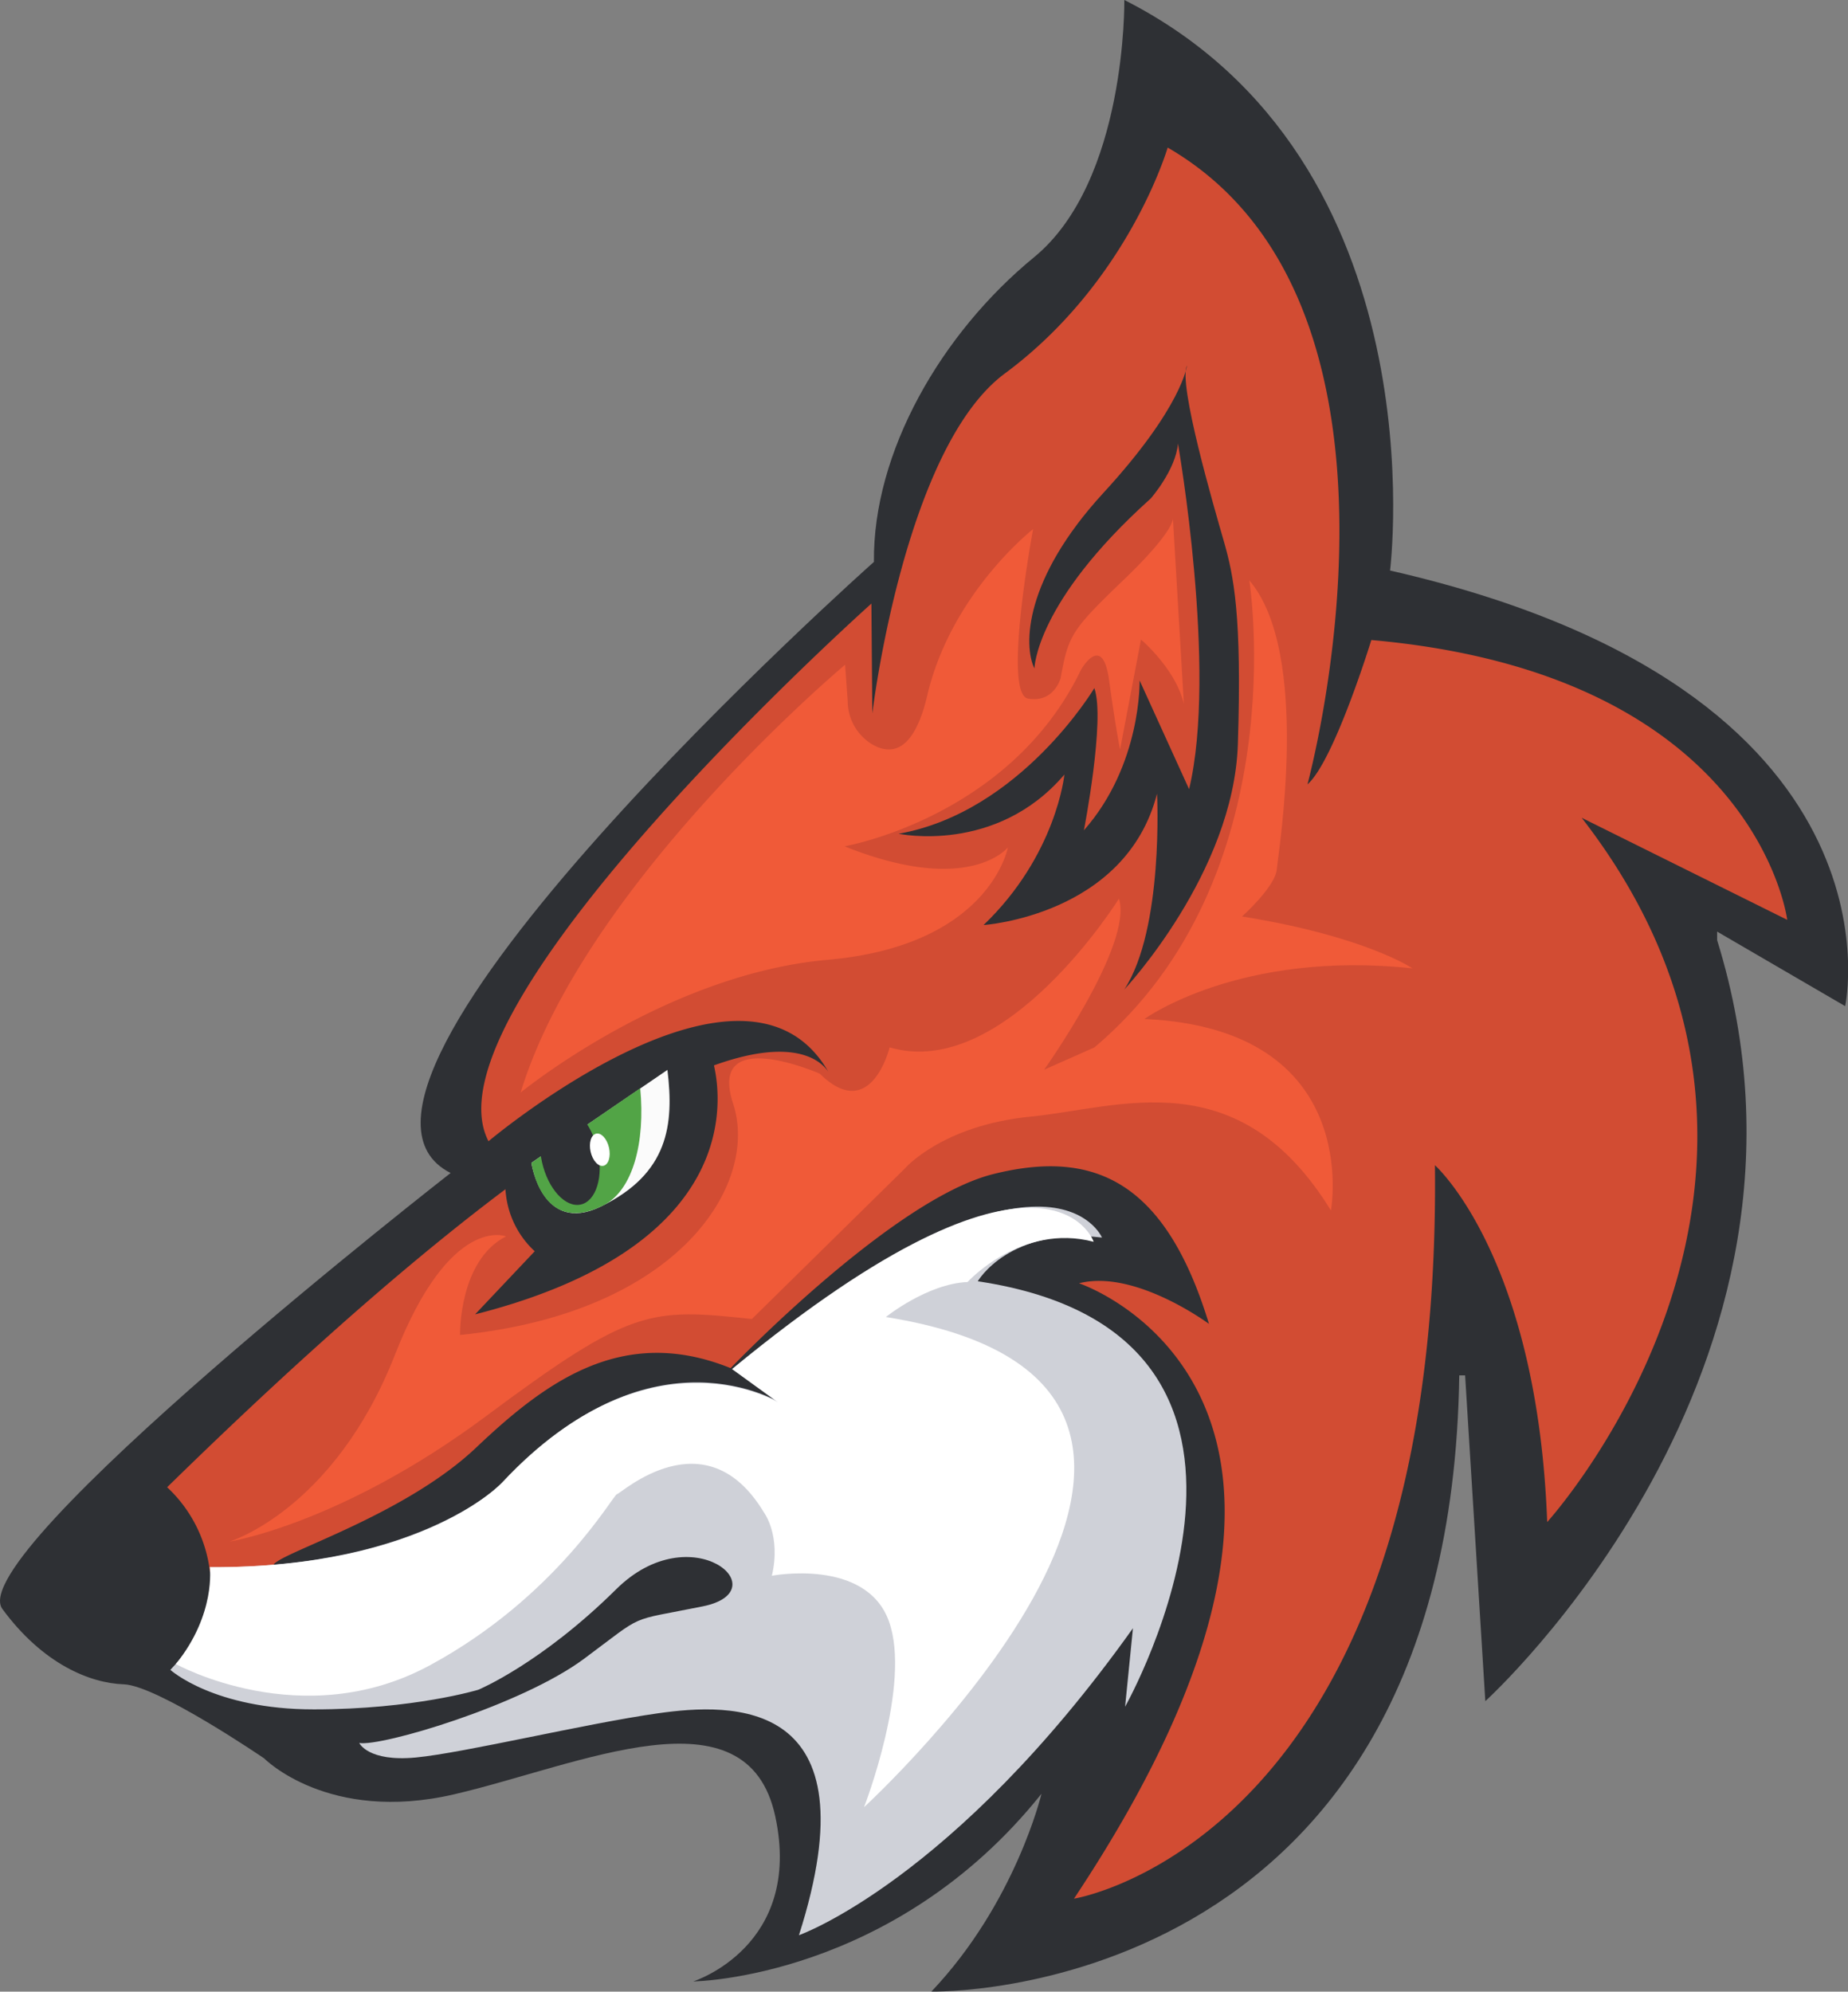 <svg id="图层_1" data-name="图层 1" xmlns="http://www.w3.org/2000/svg" viewBox="0 0 471.01 507.47">
    <rect x="0" y="0" width="471.01" height="507.47" fill="#808080" stroke="none"/>
    <defs>
        <style>.cls-1,.cls-9{fill:#2e3034;}.cls-1,.cls-2,.cls-3,.cls-4,.cls-5,.cls-7,.cls-8{isolation:isolate;}.cls-2{fill:#d24c33;}.cls-3{fill:#cfd1d8;}.cls-4{fill:#fff;}.cls-5,.cls-6{fill:#f05a38;}.cls-7{fill:#fbfbfb;}.cls-8{fill:#52a446;}</style>
    </defs>
    <path class="cls-1" d="M134.73,300.85S10.18,397.92,20.49,411.94s22.33,18.9,30.92,19.19S87.2,450,87.2,450s16.32,16.61,48.39,9.17,74.72-27.63,81.88,5.58-20.9,42.09-20.9,42.09,51-.57,88.76-47.82c0,0-6.59,27.78-28.06,50.4,0,0,132.2,3.08,134.54-157l1.49,0,5.15,83s93.15-84.27,59.08-193.91l0-2.17,32.64,19s17.53-80.53-116-111c0,0,13.2-104.35-67.73-145.38,0,0,.68,46.14-23,65.55s-41.1,49.67-40.82,77.64C242.53,145.16,92,279.29,134.73,300.85Z" transform="translate(-19.88 -1.97)"/>
    <path class="cls-2" d="M317.49,39.57S307.59,73.73,276,97.13c-25.72,19-33.79,86.63-33.79,86.63l-.23-28s-115.27,103-97.59,137c0,0,66.06-55.63,87-17,0,0-17.45-43-168.91,105.16A35,35,0,0,1,73.38,402.4s13.61,1.29,16.37-1.93,33.57-12.65,51.51-29.67,37.48-31.27,64.84-20.23c0,0,41.16-43,66.92-49.44s43.92,1.84,55,38.17c0,0-18.86-14-33.12-10.35,0,0,84.37,28-1.29,156.8,0,0,93.81-14.94,92-186.88,0,0,26.1,23.16,28.61,90.92,0,0,79.9-87.84,8.79-179.45l52.39,26s-7.79-62.59-106-71.29c0,0-9.48,30.83-16.27,36.77C353.05,201.82,386.76,79.71,317.49,39.57Z" transform="translate(-19.88 -1.97)"/>
    <path class="cls-3" d="M73.36,401.29s3,12.41-10.06,26.16c0,0,11.07,10.07,36.56,10.07s41.93-5,41.93-5,15.94-6.61,35.14-25.61,41.65.4,22.06,4.36-14.31,1.52-30.27,13.37S117,447.07,111.44,446.08c0,0,2.23,4.85,14.41,3.7s43.2-8.64,61.79-11.27,55.34-4.4,35.87,56.55c0,0,39.26-13.82,85.13-78.22l-2,20s53.5-94.8-37.55-108.4c0,0,8-13.92,31.66-11.14,0,0-13.45-32-93.46,32.93l11.6,9.28s-32.47-20.64-70,19.48C148.82,379,128.25,401.52,73.36,401.29Z" transform="translate(-19.88 -1.97)"/>
    <path class="cls-4" d="M206.45,350.81l11.72,8.48S185.58,339.44,148,379.56c0,0-19.76,22-74.65,21.73,0,0,1.64,11.91-8.64,24.68,0,0,32.19,17.91,64.69.34s46.85-43.63,47.73-43.63,22.54-20.2,37.48,4.69c0,0,4.39,5.85,2,16.1,0,0,23.94-4.58,29.81,11.54s-6.32,47.43-6.32,47.43,116.73-107.19,5.56-124.89c0,0,10.57-8.5,20.83-8.92,0,0,13.71-15.1,32.14-10.25C298.69,318.38,286.94,284.49,206.45,350.81Z" transform="translate(-19.88 -1.97)"/>
    <path class="cls-5" d="M148.87,317s-14.23-5.81-28.31,30.13C105,386.77,78.35,394.78,78.35,394.78s28.51-4.49,65.45-32,41.72-27.53,67.71-24.72l39-38.36s9.44-11,32.1-13.22,52.88-14.48,76.49,23.92c0,0,8.5-46.27-47.53-48.79,0,0,24.24-17.62,68.31-12.9,0,0-12-8.19-43.44-13.22,0,0,8.47-7.57,8.86-12s8.78-55.16-7-73.64c0,0,12,75.64-39.48,119L286,274.54s22.78-32,19.07-43.59c0,0-29,46.56-58.45,37.89,0,0-4.71,19.57-17.83,6.69,0,0-28.73-12.64-22.05,7.67s-13.49,53.23-69.6,58.92C137.12,342.12,136.77,323.12,148.87,317Z" transform="translate(-19.88 -1.97)"/>
    <path class="cls-6" d="M235.27,171.35s-66.44,55.61-82.69,109c0,0,36.81-30.18,78.25-33.82s45.93-28.64,45.93-28.64-9.81,12.47-41.63-.28c0,0,42.19-7.29,60.28-45,0,0,5.46-9.67,7.15,2.66s2.8,17.66,2.8,17.66l5.33-28s8.83,7.43,10.93,16.4l-2.8-47.38s.84,2.94-12.62,15.84-14,14.16-16,25c0,0-1.68,6.31-8.27,5.19s1.26-43.18,1.26-43.18-20.89,16.26-27,42.48c-3.43,14.56-9.28,15-13.8,12.47a12.89,12.89,0,0,1-6.45-11.18Z" transform="translate(-19.88 -1.97)"/>
    <path class="cls-1" d="M201.15,270.93s17.2,46.25-60.18,65.94l15.2-16.08a23.19,23.19,0,0,1-7.34-14.45C146.7,290.47,168.57,271.47,201.15,270.93Z" transform="translate(-19.88 -1.97)"/>
    <path class="cls-7" d="M155.32,298.26s2.76,18.38,17.67,11.15c17.33-8.41,18.7-20.93,17-34.83Z" transform="translate(-19.88 -1.97)"/>
    <path class="cls-8" d="M155.32,298.26s2.53,18.86,18.38,10.82c7.53-3.83,10.67-16.1,9.36-29.83Z" transform="translate(-19.88 -1.97)"/>
    <ellipse class="cls-1" cx="165.11" cy="296.53" rx="7.26" ry="12.67" transform="translate(-81.6 42.09) rotate(-12.83)"/>
    <ellipse class="cls-4" cx="172.75" cy="294.92" rx="2.4" ry="4.2" transform="translate(-81.05 43.75) rotate(-12.83)"/>
    <path class="cls-9" d="M322.41,95.07s-1.06,10.47-21.3,32.49-20.42,38.88-17.58,44.74c0,0,.18-16.86,29.65-43.32,0,0,6.39-7.28,6.93-14,0,0,10.12,57.71,2.84,88.07l-12.61-27.7s.53,21.49-14.2,38.18c0,0,5.5-28.24,2.66-36.23,0,0-18.82,31.61-49.89,37.11,0,0,24.86,5.33,42.26-15.09,0,0-2,20.51-20.6,38.35,0,0,36.22-2.4,44.21-33.47,0,0,1.78,34.45-8.35,49.9,0,0,27.88-29.66,28.95-62.5s-1.07-43-3.56-51.67S320.11,99.77,322.41,95.07Z" transform="translate(-19.88 -1.97)"/>
</svg>